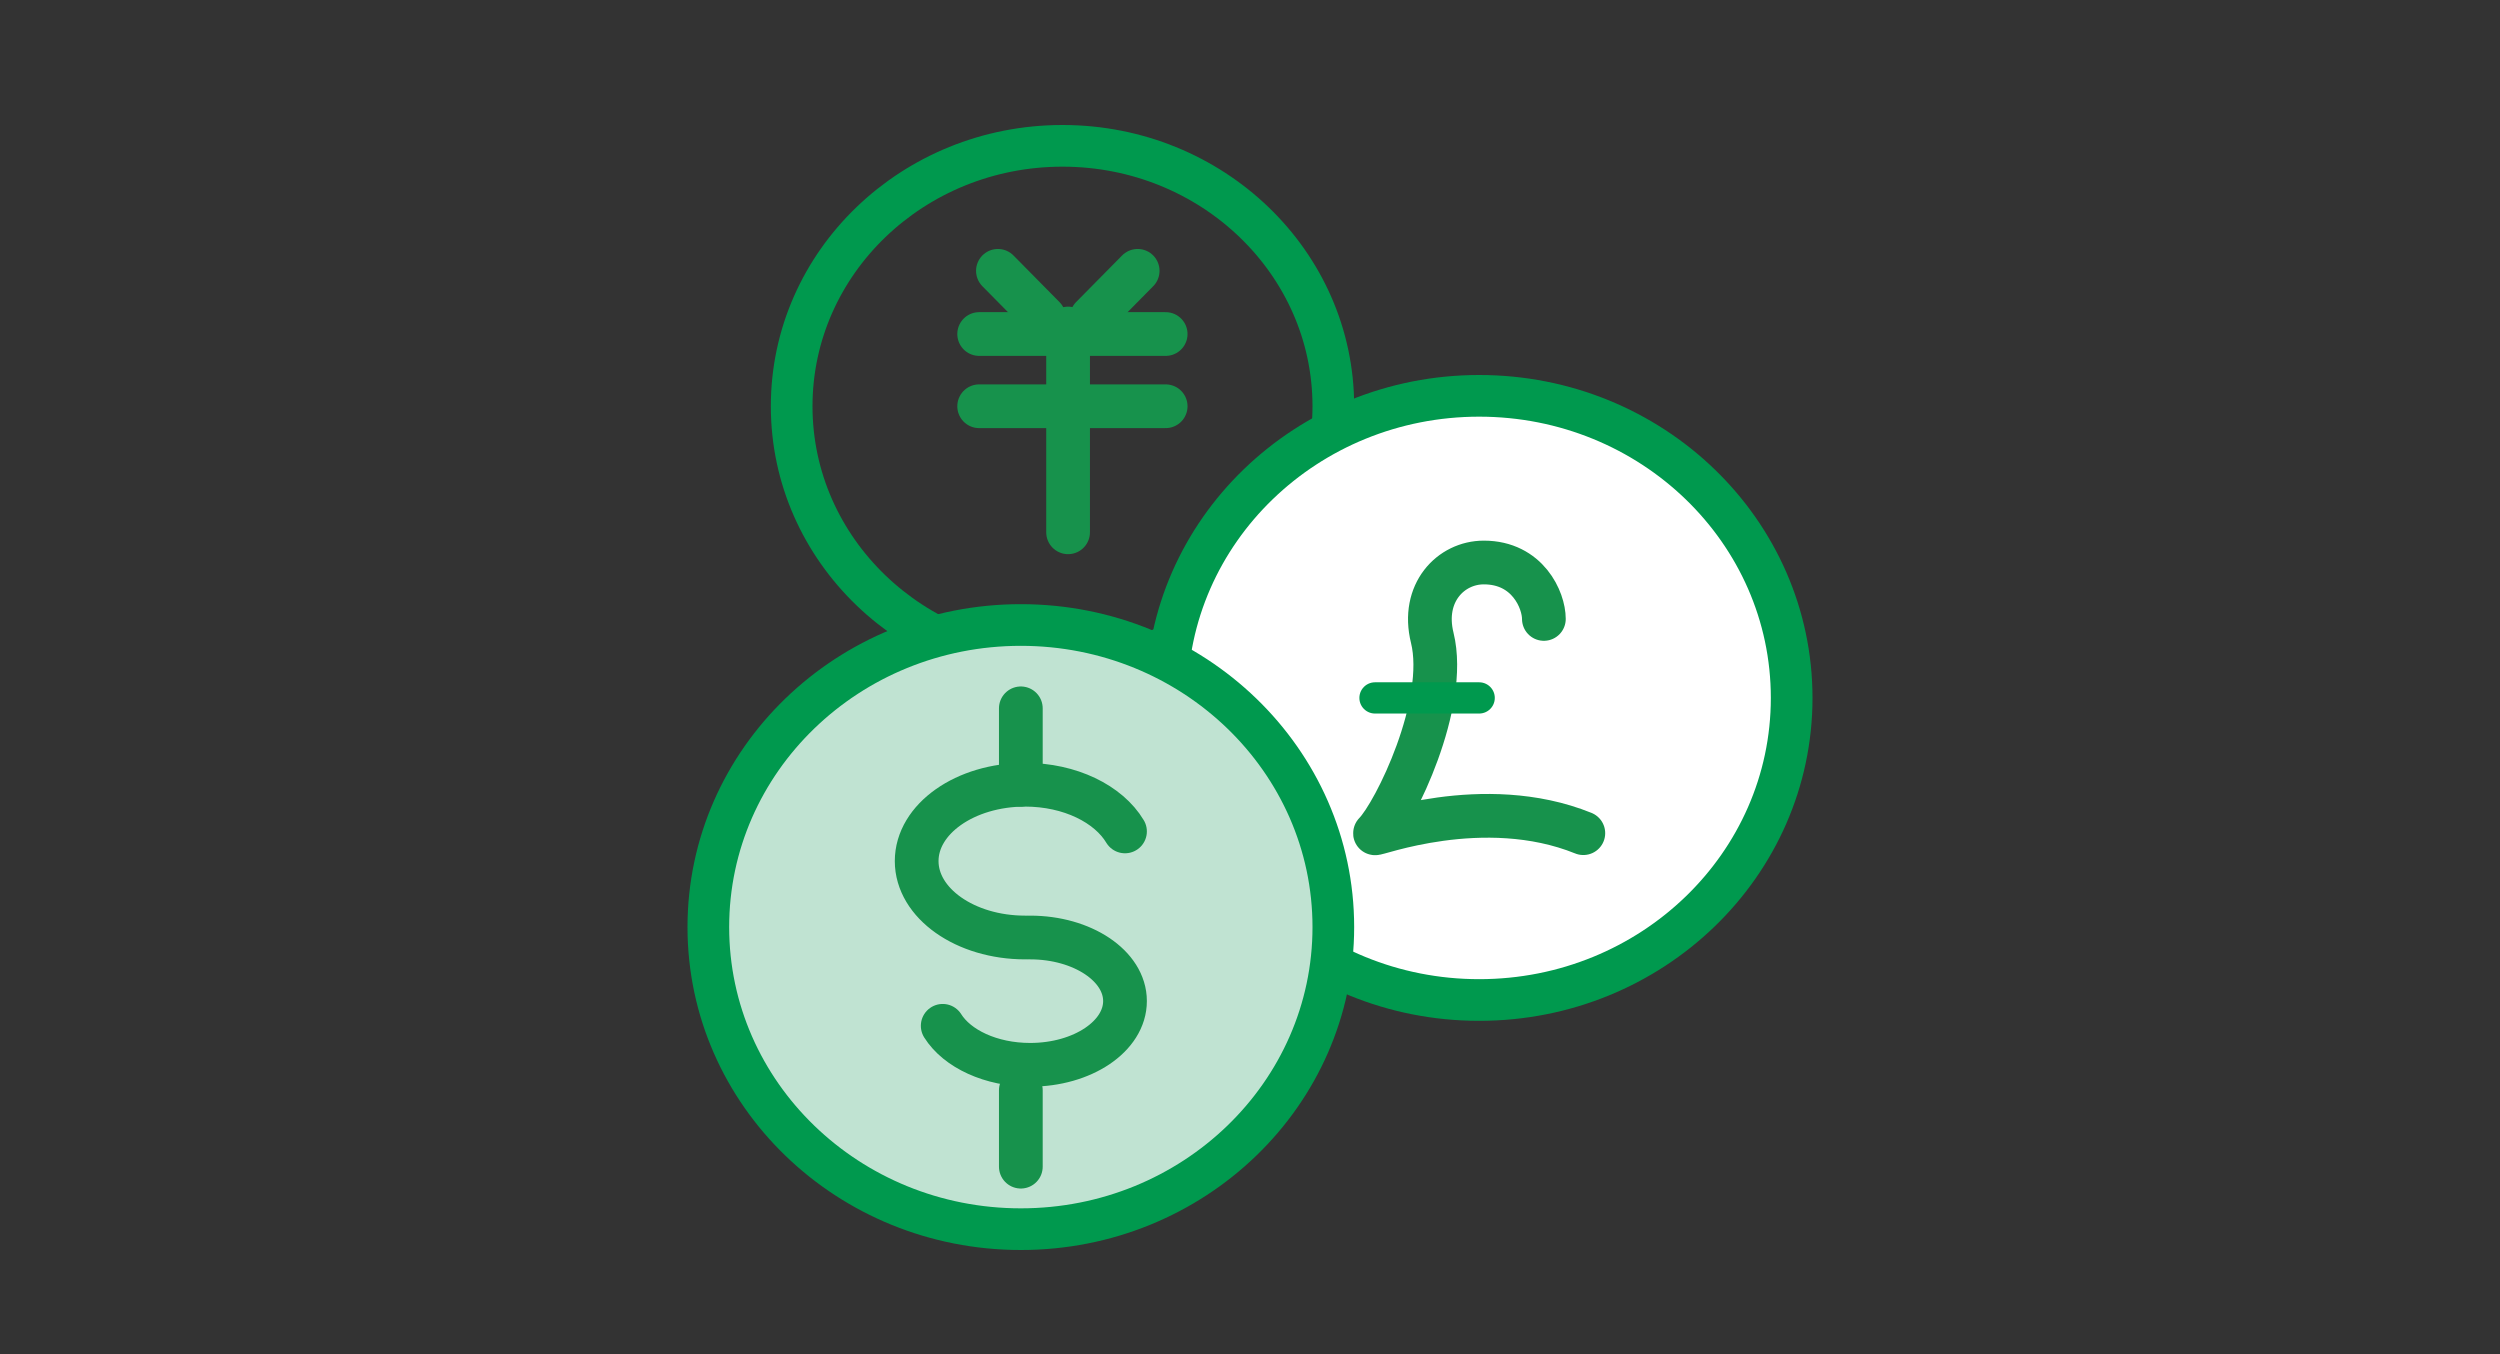 <?xml version="1.0" encoding="UTF-8"?>
<svg width="120px" height="65px" viewBox="0 0 120 65" version="1.1" xmlns="http://www.w3.org/2000/svg" xmlns:xlink="http://www.w3.org/1999/xlink">
    <rect x="0" y="0" width="120" height="65" fill="#333333" stroke="none"/>
    <!-- Generator: sketchtool 53.1 (72631) - https://sketchapp.com -->
    <title>41ABE908-C154-4E61-9841-6B3005D85828</title>
    <desc>Created with sketchtool.</desc>
    <g id="symbols" stroke="none" stroke-width="1" fill="none" fill-rule="evenodd">
        <g id="ICON/120/幣別多元">
            <g id="Group-2" transform="translate(34, 7)">
                <ellipse id="Oval-Copy-2" stroke="#00994E" stroke-width="2" cx="17" cy="12.5" rx="13" ry="12.5"></ellipse>
                <g id="Group" transform="translate(13, 6)" stroke="#17924C" stroke-linecap="round" stroke-linejoin="round" stroke-width="2.099">
                    <path d="M-2.27373675e-13,3.033 L8.952,3.033" id="Path-40"></path>
                    <path d="M-2.27373675e-13,6.5 L8.952,6.5" id="Path-40-Copy"></path>
                    <path d="M0.9,2.84217094e-14 L3.109,2.238" id="Path-41"></path>
                    <path d="M5.4,2.84217094e-14 L7.609,2.238" id="Path-41-Copy" transform="translate(6.504, 1.119) scale(-1, 1) translate(-6.504, -1.119) "></path>
                    <path d="M4.268,2.768 L4.268,12.55" id="Path-42"></path>
                </g>
                <ellipse id="Oval-Copy" stroke="#00994E" stroke-width="2" fill="#FFFFFF" cx="37" cy="26.5" rx="15" ry="14.5"></ellipse>
                <g id="Group-59" transform="translate(32, 20)" stroke-linecap="round" stroke-linejoin="round">
                    <path d="M8.106,2.709 C8.106,1.807 7.329,0 5.223,0 C3.641,0 2.216,1.457 2.748,3.614 C3.529,6.774 0.963,12.018 0.003,12.992 C-0.148,13.144 5.194,11.045 10,12.992" id="Stroke-1" stroke="#17924C" stroke-width="2.099"></path>
                    <path d="M0,6.5 L5,6.5" id="Stroke-3" stroke="#00994E" stroke-width="1.5"></path>
                </g>
                <ellipse id="Oval" stroke="#00994E" stroke-width="2" fill="#C0E3D2" cx="15" cy="37.5" rx="15" ry="14.5"></ellipse>
                <g id="Group-7" transform="translate(10, 27)" stroke="#17924C" stroke-linecap="round" stroke-linejoin="round" stroke-width="2.099">
                    <path d="M5.204,11 C2.33,11 0,9.355 0,7.332 C0,5.307 2.33,3.667 5.204,3.667 C7.363,3.667 9.208,4.589 10,5.908" id="Stroke-1"></path>
                    <path d="M5.448,11 C7.961,11 10,12.366 10,14.05 C10,15.742 7.961,17.111 5.448,17.111 C3.561,17.111 1.943,16.341 1.25,15.239" id="Stroke-3"></path>
                    <path d="M5,0 L5,3.667" id="Stroke-5"></path>
                    <path d="M5,18.333 L5,22" id="Stroke-7"></path>
                </g>
            </g>
        </g>
    </g>
</svg>